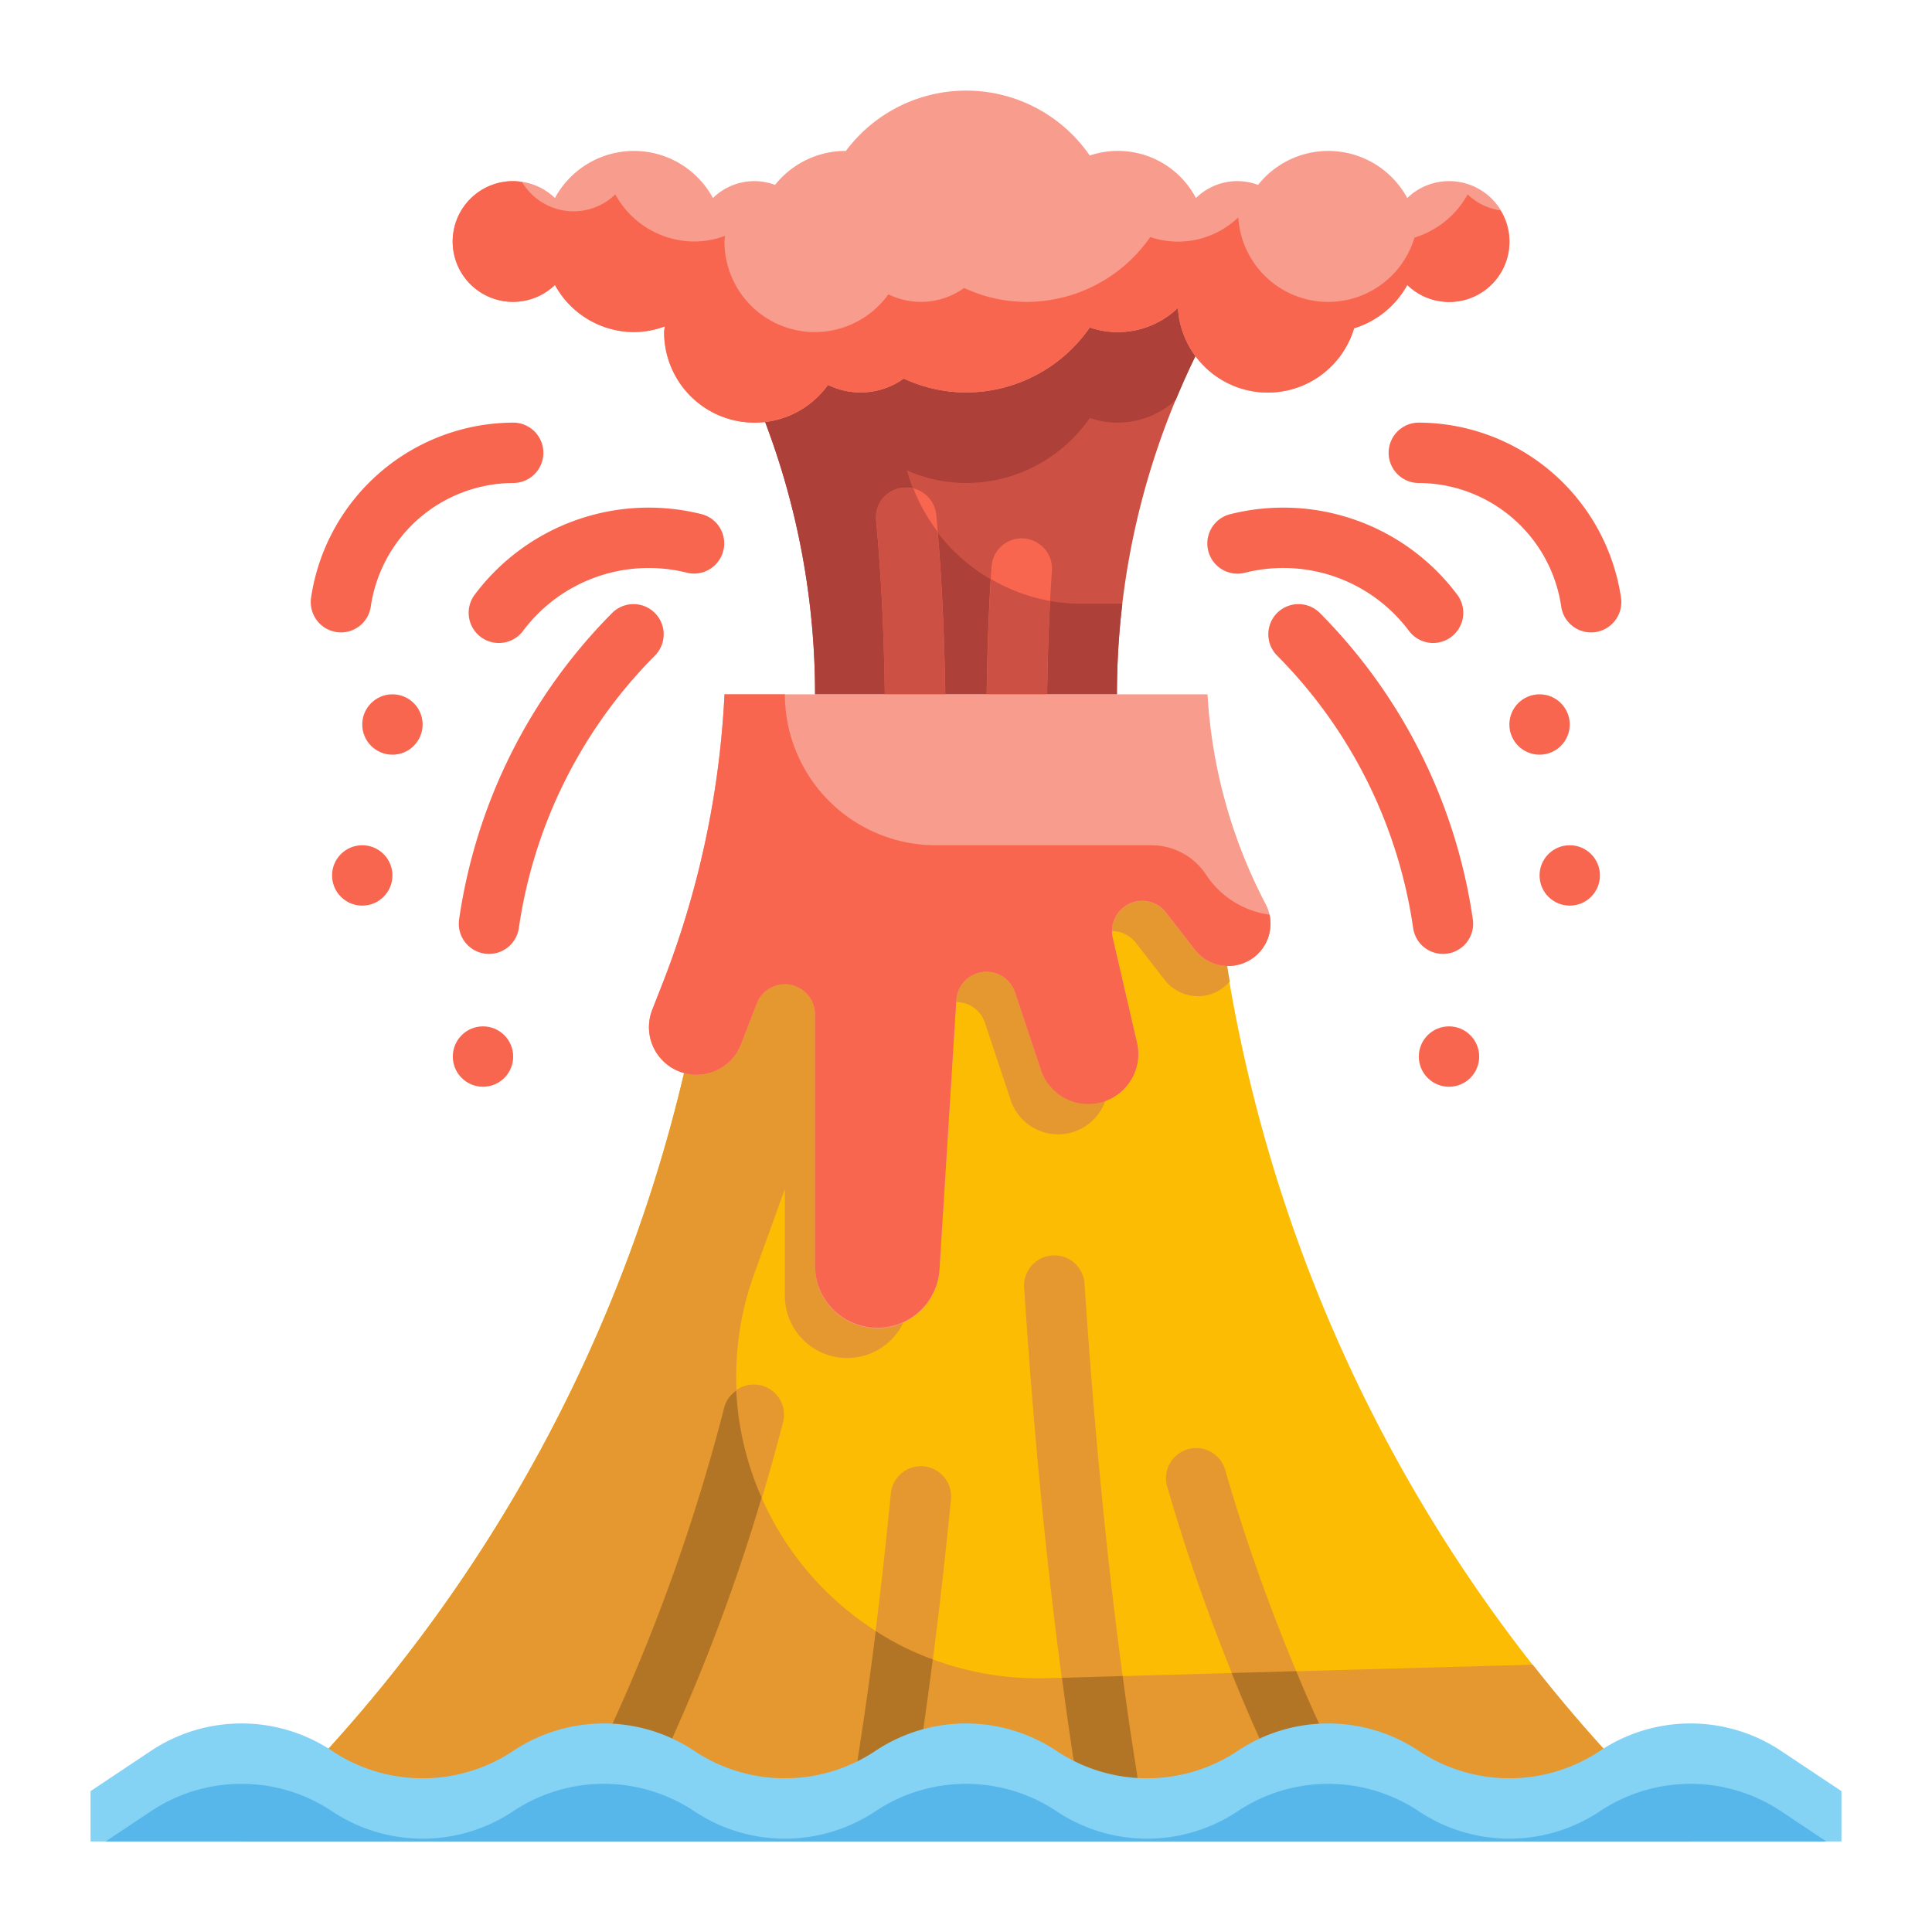 <svg height="512" viewBox="0 0 64 64" width="512" xmlns="http://www.w3.org/2000/svg"><g id="Flat"><g id="Stroke_copy_2" data-name="Stroke copy 2"><g><path d="m37 23h-10a25.428 25.428 0 0 0 -2.683-11.367l-1.317-2.633h18l-1.317 2.633a25.428 25.428 0 0 0 -2.683 11.367z" fill="#cc5144"/><path d="m35.813 20a5.989 5.989 0 0 1 -5.769-4.417 4.873 4.873 0 0 0 1.956.417 4.991 4.991 0 0 0 4.1-2.152 2.854 2.854 0 0 0 2.85-.6c.226-.545.466-1.085.73-1.615l1.32-2.633h-18l1.317 2.633a25.428 25.428 0 0 1 2.683 11.367h10a25.428 25.428 0 0 1 .179-3z" fill="#ad4038"/><path d="m33.684 24h-.014a1 1 0 0 1 -.986-1.013c.02-1.557.073-2.937.162-4.219a1 1 0 1 1 2 .138c-.086 1.244-.137 2.588-.157 4.107a1 1 0 0 1 -1.005.987z" fill="#f8664f"/><path d="m30.31 24a1 1 0 0 1 -1-.987c-.029-2.118-.122-4.005-.287-5.769a1 1 0 1 1 1.992-.186c.169 1.817.266 3.757.3 5.929a1 1 0 0 1 -.991 1.013z" fill="#f8664f"/><path d="m32.686 23h2c.015-1.116.047-2.136.1-3.092a5.92 5.92 0 0 1 -1.96-.728c-.073 1.167-.119 2.414-.137 3.807-.005.004-.003.013-.003.013z" fill="#cc5144"/><path d="m29.024 17.244c.165 1.76.258 3.643.286 5.756h2s0-.009 0-.013c-.026-1.955-.111-3.716-.25-5.375a5.985 5.985 0 0 1 -.8-1.421.978.978 0 0 0 -1.242 1.053z" fill="#cc5144"/><path d="m48 6a1.99 1.99 0 0 0 -1.383.56 2.971 2.971 0 0 0 -4.942-.435 1.956 1.956 0 0 0 -2.058.435 2.919 2.919 0 0 0 -3.517-1.408 4.972 4.972 0 0 0 -8.079-.152h-.021a2.982 2.982 0 0 0 -2.325 1.125 1.956 1.956 0 0 0 -2.058.435 2.975 2.975 0 0 0 -5.234 0 2 2 0 1 0 0 2.88 2.989 2.989 0 0 0 2.617 1.56 2.939 2.939 0 0 0 1.019-.187c0 .063-.019.123-.019.187a2.994 2.994 0 0 0 5.428 1.75 2.455 2.455 0 0 0 2.51-.21 4.9 4.9 0 0 0 2.062.46 4.991 4.991 0 0 0 4.1-2.152 2.875 2.875 0 0 0 2.92-.648 2.983 2.983 0 0 0 5.836.675 3.015 3.015 0 0 0 1.761-1.435 2 2 0 1 0 1.383-3.44z" fill="#f89c8d"/><path d="m48.617 6.44a3.015 3.015 0 0 1 -1.761 1.431 2.983 2.983 0 0 1 -5.836-.671 2.875 2.875 0 0 1 -2.917.652 4.991 4.991 0 0 1 -4.103 2.148 4.9 4.9 0 0 1 -2.062-.46 2.455 2.455 0 0 1 -2.51.21 2.994 2.994 0 0 1 -5.428-1.75c0-.064.015-.124.019-.187a2.939 2.939 0 0 1 -1.019.187 2.989 2.989 0 0 1 -2.617-1.56 1.987 1.987 0 0 1 -3.09-.411 2.02 2.02 0 0 0 -.293-.029 2 2 0 1 0 1.383 3.44 2.989 2.989 0 0 0 2.617 1.56 2.939 2.939 0 0 0 1.019-.187c0 .063-.019.123-.019.187a2.994 2.994 0 0 0 5.428 1.75 2.455 2.455 0 0 0 2.51-.21 4.9 4.9 0 0 0 2.062.46 4.991 4.991 0 0 0 4.1-2.152 2.875 2.875 0 0 0 2.92-.648 2.983 2.983 0 0 0 5.836.675 3.015 3.015 0 0 0 1.761-1.435 1.993 1.993 0 0 0 3.09-2.469 1.991 1.991 0 0 1 -1.09-.531z" fill="#f8664f"/><path d="m40 24h-16a50.434 50.434 0 0 1 -13.707 34.564l-2.293 2.436h48l-2.293-2.436a50.434 50.434 0 0 1 -13.707-34.564z" fill="#fcbc04"/><path d="m50.774 55.145-16.107.448a10 10 0 0 1 -9.684-13.393l1.017-2.815v3.553a2.063 2.063 0 0 0 4.121.128l.558-8.934a1 1 0 0 1 1.947-.254l.85 2.551a1.656 1.656 0 0 0 3.185-.9l-.8-3.46a1 1 0 0 1 1.764-.839l.952 1.225a1.4 1.4 0 0 0 1.108.545 1.374 1.374 0 0 0 1.052-.489q-.243-1.421-.406-2.857a17.1 17.1 0 0 1 -1.321-5.507l-.01-.147h-15a50.434 50.434 0 0 1 -13.707 34.564l-2.293 2.436h48l-2.293-2.436c-1.033-1.098-2.007-2.242-2.933-3.419z" fill="#e59730"/><g fill="#e59730"><g><path d="m43.1 59.176a1 1 0 0 1 -.9-.572 63.725 63.725 0 0 1 -3.525-9.322 1 1 0 1 1 1.918-.563 61.813 61.813 0 0 0 3.407 9.029 1 1 0 0 1 -.9 1.428z"/><path d="m20.9 59.174a1 1 0 0 1 -.9-1.428 63.505 63.505 0 0 0 4-11.121 1 1 0 1 1 1.935.505 65.384 65.384 0 0 1 -4.135 11.47 1 1 0 0 1 -.9.574z"/></g><g><path d="m29.346 59.806a1.047 1.047 0 0 1 -.157-.012 1 1 0 0 1 -.833-1.143l.039-.242c.425-2.713.8-5.72 1.116-8.938a1 1 0 1 1 1.99.2c-.319 3.256-.7 6.3-1.131 9.052l-.038.242a1 1 0 0 1 -.986.841z"/><path d="m36.8 60.76a1 1 0 0 1 -.986-.844l-.188-1.2c-.735-4.687-1.308-10.091-1.7-16.062a1 1 0 0 1 2-.132c.391 5.912.957 11.256 1.682 15.884l.188 1.2a1 1 0 0 1 -.832 1.143 1.047 1.047 0 0 1 -.164.011z"/></g></g><path d="m24.39 46.07a9.874 9.874 0 0 0 .84 3.54 63.171 63.171 0 0 1 -3.43 8.99 1 1 0 0 1 -.9.57 1.07 1.07 0 0 1 -.43-.09 1.008 1.008 0 0 1 -.48-1.33 62.756 62.756 0 0 0 4-11.12.962.962 0 0 1 .4-.56z" fill="#e59730"/><path d="m29.01 54.03a9.256 9.256 0 0 0 1.89.94c-.17 1.3-.34 2.55-.53 3.75l-.04.24a1.006 1.006 0 0 1 -.98.85.777.777 0 0 1 -.16-.02.984.984 0 0 1 -.83-1.14l.03-.24c.22-1.38.43-2.85.62-4.38z" fill="#e59730"/><path d="m37.61 58.41.18 1.19a1 1 0 0 1 -.83 1.15.808.808 0 0 1 -.16.01 1 1 0 0 1 -.98-.84l-.19-1.2c-.16-1.01-.31-2.06-.45-3.14l2.01-.06c.13.99.27 1.96.42 2.89z" fill="#e59730"/><path d="m43.52 59.08a.924.924 0 0 1 -.42.1 1.01 1.01 0 0 1 -.91-.58c-.49-1.03-.95-2.09-1.39-3.18l2.14-.06c.33.81.69 1.61 1.06 2.39a1 1 0 0 1 -.48 1.33z" fill="#e59730"/><g fill="#b27525"><g><path d="m43.52 59.08a.924.924 0 0 1 -.42.1 1.01 1.01 0 0 1 -.91-.58c-.49-1.03-.95-2.09-1.39-3.18l2.14-.06c.33.81.69 1.61 1.06 2.39a1 1 0 0 1 -.48 1.33z"/><path d="m25.23 49.61a63.171 63.171 0 0 1 -3.43 8.99 1 1 0 0 1 -.9.57 1.07 1.07 0 0 1 -.43-.09 1.008 1.008 0 0 1 -.48-1.33 62.756 62.756 0 0 0 4-11.12.962.962 0 0 1 .4-.56 9.874 9.874 0 0 0 .84 3.54z"/></g><g><path d="m30.9 54.97c-.17 1.3-.34 2.55-.53 3.75l-.04.24a1.006 1.006 0 0 1 -.98.85.777.777 0 0 1 -.16-.02.984.984 0 0 1 -.83-1.14l.03-.24c.22-1.38.43-2.85.62-4.38a9.256 9.256 0 0 0 1.89.94z"/><path d="m37.79 59.6a1 1 0 0 1 -.83 1.15.808.808 0 0 1 -.16.01 1 1 0 0 1 -.98-.84l-.19-1.2c-.16-1.01-.31-2.06-.45-3.14l2.01-.06c.13.99.27 1.96.42 2.89z"/></g></g><path d="m41.926 29.949a17.1 17.1 0 0 1 -1.916-6.8l-.01-.149h-16a30.374 30.374 0 0 1 -2.06 9.6l-.334.851a1.576 1.576 0 0 0 .969 2.07 1.575 1.575 0 0 0 1.967-.926l.525-1.357a1 1 0 0 1 1.933.362v8.335a2.062 2.062 0 0 0 2.062 2.065 2.063 2.063 0 0 0 2.059-1.934l.558-8.934a1 1 0 0 1 1.947-.254l.85 2.551a1.655 1.655 0 0 0 2.095 1.047 1.656 1.656 0 0 0 1.09-1.943l-.8-3.46a1 1 0 0 1 1.764-.839l.952 1.225a1.4 1.4 0 0 0 1.108.541 1.4 1.4 0 0 0 1.241-2.051z" fill="#f89c8d"/><g fill="#f8664f"><path d="m39.954 28.978a2.166 2.166 0 0 0 -1.811-.978h-7.143a5 5 0 0 1 -5-5h-2a30.374 30.374 0 0 1 -2.06 9.6l-.334.851a1.576 1.576 0 1 0 2.936 1.149l.525-1.357a1 1 0 0 1 1.933.357v8.335a2.063 2.063 0 0 0 4.121.128l.558-8.934a1 1 0 0 1 1.947-.254l.85 2.551a1.656 1.656 0 0 0 3.185-.9l-.8-3.46a1 1 0 0 1 1.764-.839l.952 1.225a1.4 1.4 0 0 0 2.478-1.152 3 3 0 0 1 -2.101-1.322z"/><path d="m47.475 21.3a1 1 0 0 1 -.8-.4 5.2 5.2 0 0 0 -5.431-1.928 1 1 0 1 1 -.486-1.94 7.2 7.2 0 0 1 7.515 2.668 1 1 0 0 1 -.8 1.6z"/><path d="m47.8 31.6a1 1 0 0 1 -.988-.859 16.066 16.066 0 0 0 -4.517-9.034 1 1 0 0 1 1.414-1.414 18.077 18.077 0 0 1 5.081 10.166 1 1 0 0 1 -.849 1.131.982.982 0 0 1 -.141.01z"/><path d="m52.706 20.95a1 1 0 0 1 -.989-.859 4.788 4.788 0 0 0 -4.717-4.091 1 1 0 0 1 0-2 6.8 6.8 0 0 1 6.7 5.808 1.006 1.006 0 0 1 -.991 1.142z"/><circle cx="51" cy="24" r="1"/><circle cx="52" cy="29" r="1"/><circle cx="48" cy="35" r="1"/><path d="m16.525 21.3a1 1 0 0 1 -.8-1.6 7.2 7.2 0 0 1 7.516-2.668 1 1 0 0 1 -.486 1.94 5.2 5.2 0 0 0 -5.429 1.928 1 1 0 0 1 -.801.4z"/><path d="m16.2 31.6a.982.982 0 0 1 -.143-.01 1 1 0 0 1 -.849-1.131 18.077 18.077 0 0 1 5.083-10.166 1 1 0 0 1 1.414 1.414 16.066 16.066 0 0 0 -4.517 9.034 1 1 0 0 1 -.988.859z"/><path d="m11.294 20.95a1.006 1.006 0 0 1 -.991-1.142 6.8 6.8 0 0 1 6.697-5.808 1 1 0 0 1 0 2 4.788 4.788 0 0 0 -4.717 4.091 1 1 0 0 1 -.989.859z"/><circle cx="13" cy="24" r="1"/><circle cx="12" cy="29" r="1"/><circle cx="16" cy="35" r="1"/></g><path d="m3 59.333 2-1.333a5.409 5.409 0 0 1 6 0 5.409 5.409 0 0 0 6 0 5.409 5.409 0 0 1 6 0 5.409 5.409 0 0 0 6 0 5.409 5.409 0 0 1 6 0 5.409 5.409 0 0 0 6 0 5.409 5.409 0 0 1 6 0 5.409 5.409 0 0 0 6 0 5.409 5.409 0 0 1 6 0l2 1.333v1.667h-58z" fill="#84d2f4"/><path d="m53 60a5.409 5.409 0 0 1 -6 0 5.409 5.409 0 0 0 -6 0 5.409 5.409 0 0 1 -6 0 5.409 5.409 0 0 0 -6 0 5.409 5.409 0 0 1 -6 0 5.409 5.409 0 0 0 -6 0 5.409 5.409 0 0 1 -6 0 5.409 5.409 0 0 0 -6 0l-1.5 1h57l-1.5-1a5.409 5.409 0 0 0 -6 0z" fill="#57b7eb"/></g></g></g></svg>